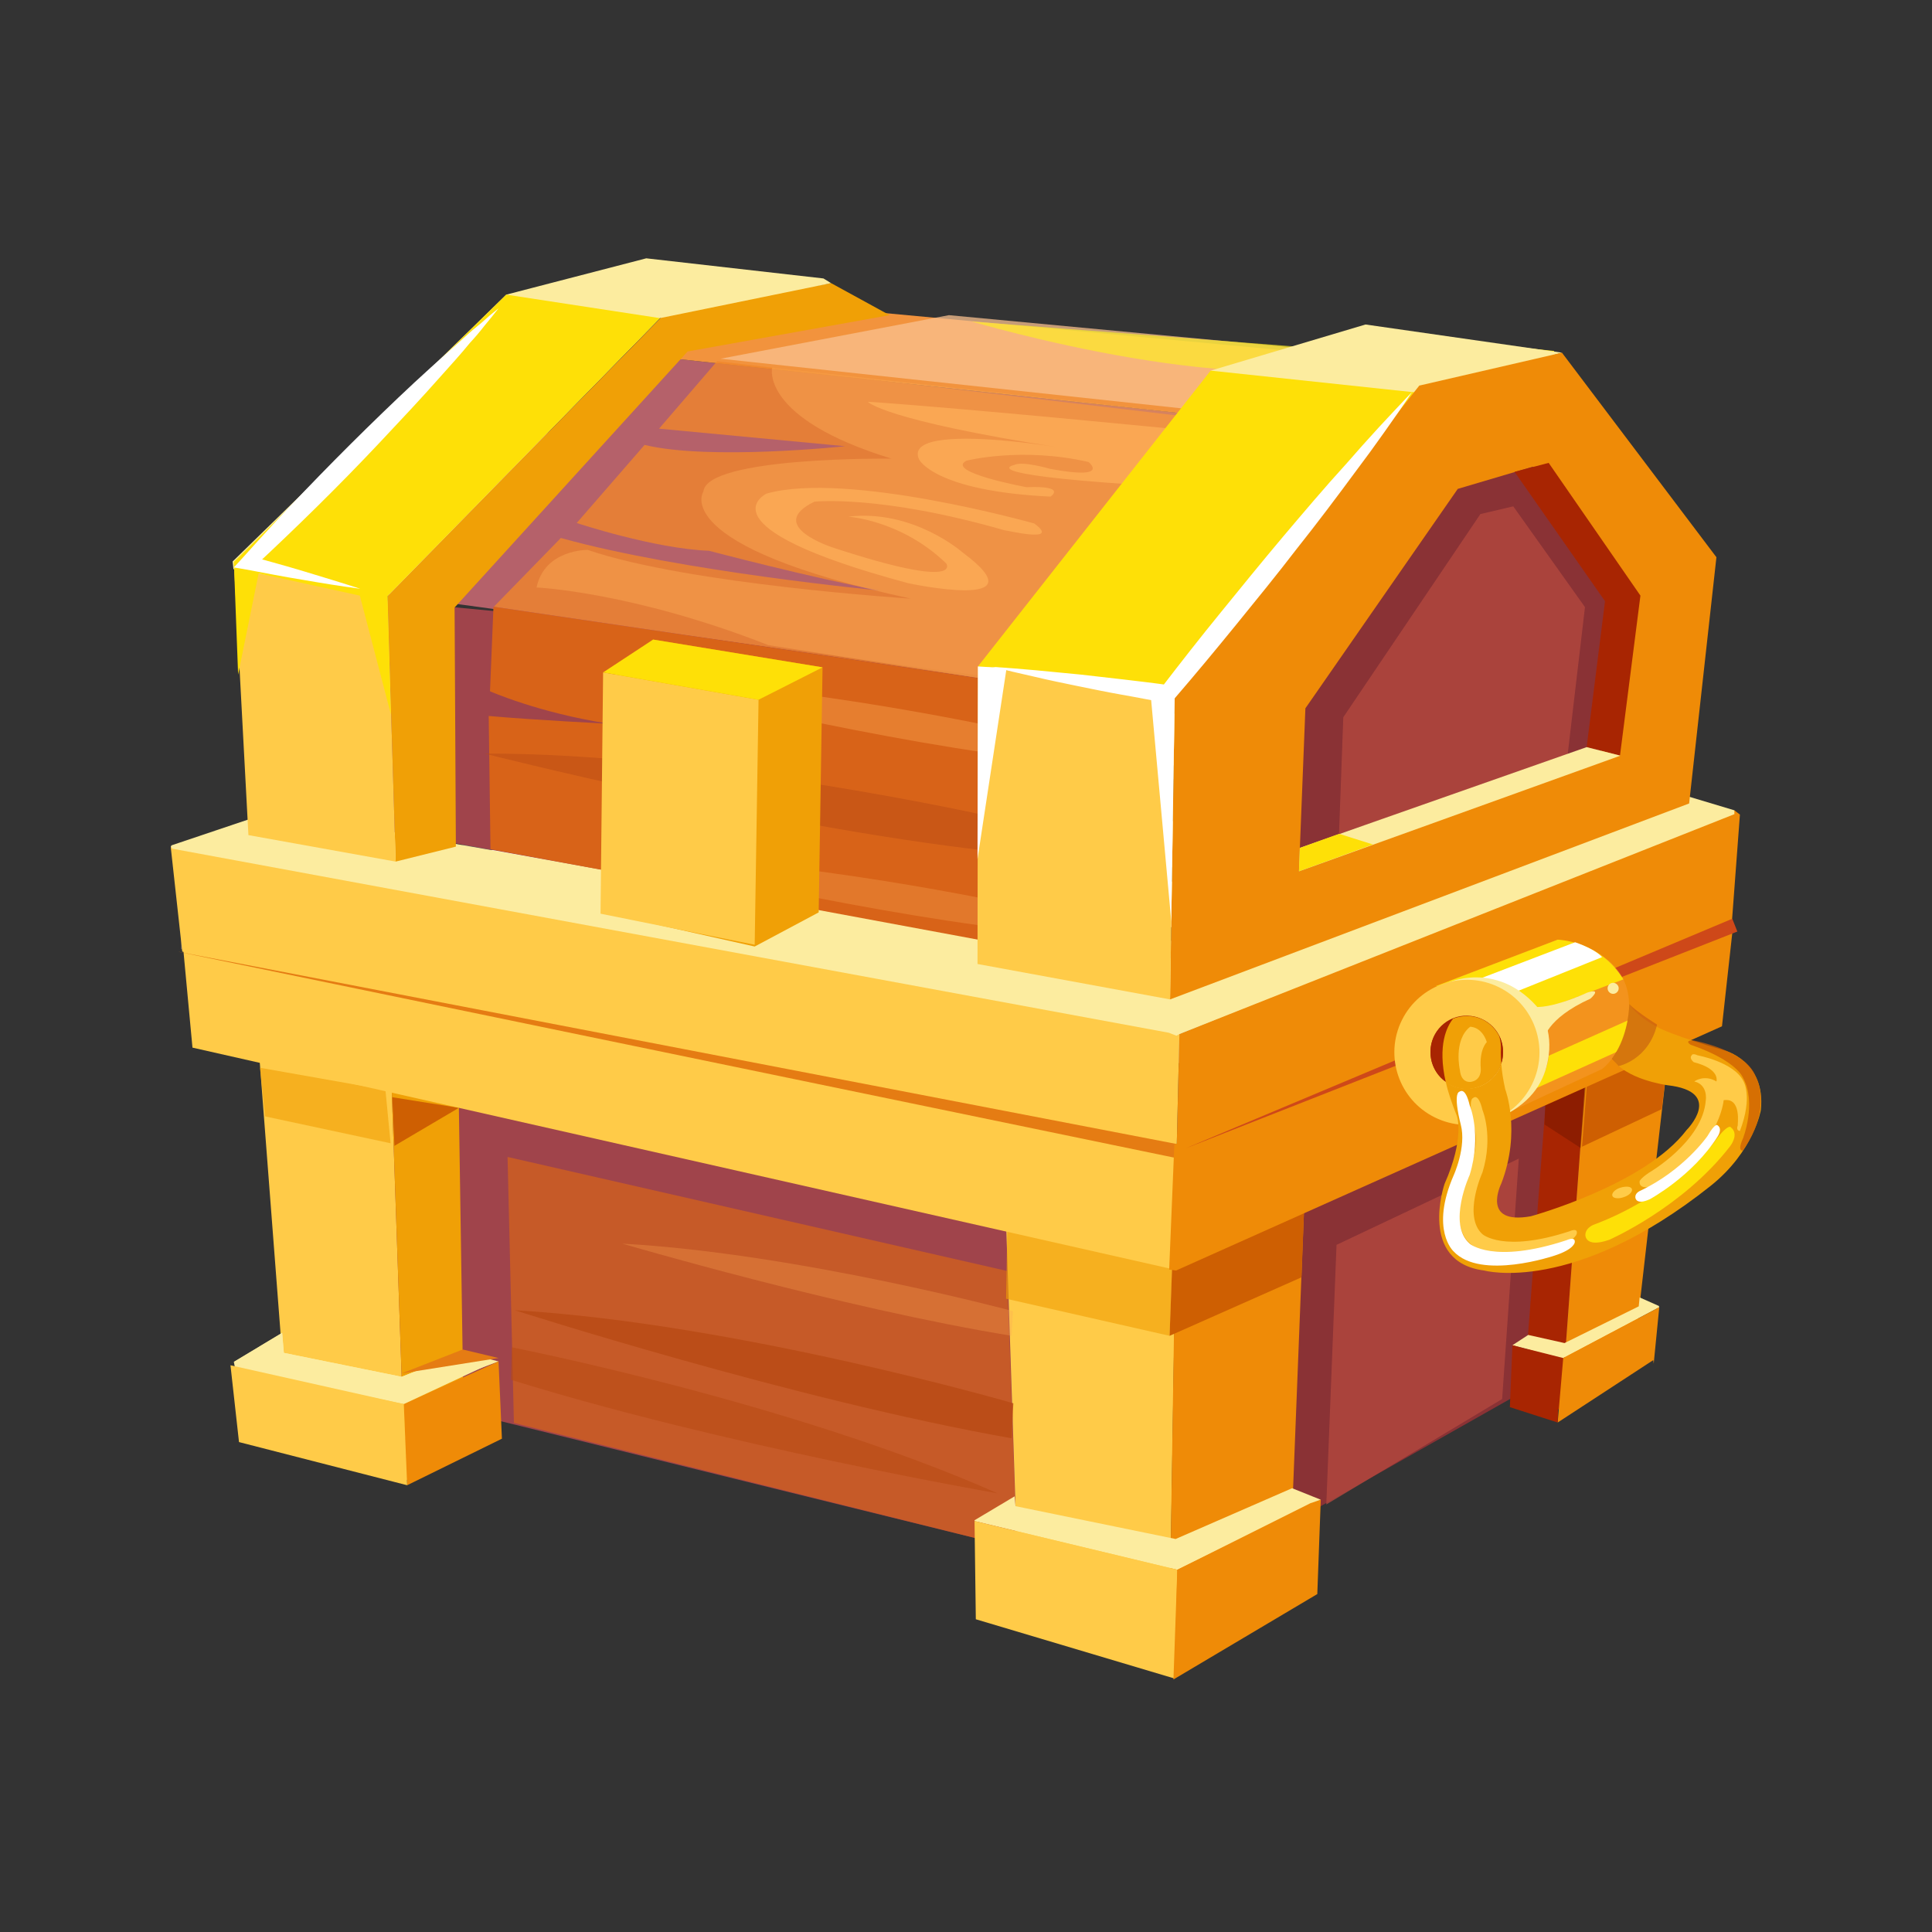 <svg width="24" height="24" viewBox="0 0 24 24" fill="none" xmlns="http://www.w3.org/2000/svg">
<rect x="0" y="0" width="24" height="24" fill="#333333" stroke="none"/>
<g clip-path="url(#clip0_5_2549)">
<path d="M6.193 16.912V17.665L5.016 18.408V17.358L6.193 16.912Z" fill="#EF8B07"/>
<path d="M10.293 10.798L10.335 15.242L19.498 16.96L20.103 12.484L10.293 10.798Z" fill="#BCBBBB"/>
<path d="M19.572 17.061L10.25 15.316L10.202 10.692L20.198 12.41L19.572 17.061ZM10.42 15.173L19.424 16.859L20.007 12.559L10.377 10.899L10.42 15.173Z" fill="#605F60"/>
<path d="M4.486 12.532L4.777 17.299L14.164 19.611L14.148 14.42L4.486 12.532Z" fill="#A0444B"/>
<g opacity="0.68">
<path d="M12.631 19.235L12.509 15.788L6.305 14.372L6.384 17.676L12.631 19.235Z" fill="#D86318"/>
</g>
<path d="M10.202 10.793L10.239 14.181L4.412 12.85L10.202 10.793Z" fill="#BCBBBB"/>
<path d="M10.324 14.287L4.104 12.866L10.287 10.671L10.324 14.287ZM4.724 12.834L10.149 14.075L10.117 10.92L4.724 12.834Z" fill="#605F60"/>
<path d="M21.354 11.45L10.006 9.218L10.229 10.087L20.209 12.044L21.343 11.572L21.354 11.45Z" fill="#FFFDFD"/>
<path d="M20.214 12.134L20.187 12.129L10.159 10.167L9.884 9.106L21.444 11.381L21.423 11.636L20.214 12.134ZM10.303 10.013L20.198 11.949L21.248 11.514L10.122 9.324L10.303 10.013Z" fill="#605F60"/>
<path d="M10.234 10.002L10.202 10.793L20.527 12.718L20.553 12.055L10.234 10.002Z" fill="#FFFDFD"/>
<path d="M20.612 12.818L10.117 10.862L10.154 9.896L10.255 9.918L20.643 11.986L20.612 12.818ZM10.292 10.724L20.442 12.617L20.463 12.129L10.319 10.108L10.292 10.724Z" fill="#605F60"/>
<path d="M2.354 11.715L2.349 11.673L10.022 9.218L10.229 10.087L4.746 12.065L2.354 11.715Z" fill="#FFFDFD"/>
<path d="M4.756 12.155L2.274 11.79L2.258 11.615L10.085 9.106L10.335 10.146L4.756 12.155ZM2.651 11.668L4.74 11.975L10.128 10.034L9.958 9.329L2.651 11.668Z" fill="#605F60"/>
<path d="M10.234 10.002L10.202 10.793L4.438 13.136L4.401 12.007L10.234 10.002Z" fill="#FFFDFD"/>
<path d="M4.358 13.264L4.316 11.949L10.324 9.881L10.287 10.851L4.358 13.264ZM4.491 12.071L4.523 13.009L10.117 10.734L10.139 10.124L4.491 12.071Z" fill="#605F60"/>
<path d="M14.636 19.712L19.498 16.96L20.103 12.484L14.62 14.478L14.636 19.712Z" fill="#8A3235"/>
<path d="M3.155 12.261L3.558 17.511L5.016 17.872L4.83 12.5L3.155 12.261Z" fill="#FFCB48"/>
<path d="M5.016 17.872L5.758 17.543L5.679 12.362L4.83 12.5L5.016 17.872Z" fill="#F0A006"/>
<path d="M12.467 14.266L12.647 19.659L14.53 20.142L14.62 14.478L12.467 14.266Z" fill="#FFCB48"/>
<path d="M14.529 20.142L16.03 19.336L16.237 14.065L14.614 14.563L14.529 20.142Z" fill="#EF8B07"/>
<path d="M19.27 12.797L18.92 17.389L19.392 17.517L19.748 12.686L19.27 12.797Z" fill="#A82502"/>
<path d="M19.392 17.517L20.278 16.992L20.797 12.468L19.753 12.601L19.392 17.517Z" fill="#EF8B07"/>
<path d="M2.354 11.715L2.258 11.705L5.244 11.62L15.982 13.662L14.588 14.218L2.354 11.715Z" fill="#FFFDFD"/>
<path d="M14.593 14.308L14.567 14.303L2.338 11.8L2.248 11.79L2.253 11.615L5.249 11.535H5.26L16.295 13.63L14.593 14.308ZM3.054 11.768L14.583 14.128L15.68 13.688L5.234 11.705L3.054 11.768Z" fill="#605F60"/>
<path d="M14.577 13.322L14.588 14.218L21.439 11.54L21.375 11.572L18.835 11.731L14.577 13.322Z" fill="#FFFDFD"/>
<path d="M14.503 14.345L14.492 13.264L18.819 11.646L21.338 11.487L21.413 11.461L21.481 11.62L21.402 11.662H21.375L14.503 14.345ZM14.662 13.38L14.667 14.091L20.808 11.694L18.857 11.816L14.662 13.38Z" fill="#605F60"/>
<path d="M20.654 9.859L9.125 7.796L9.369 8.666L19.503 10.469L20.649 9.981L20.654 9.859Z" fill="#FFFDFD"/>
<path d="M19.514 10.559L9.301 8.74L9.004 7.685L20.744 9.785L20.729 10.04L19.514 10.559ZM9.433 8.592L19.493 10.384L20.554 9.934L9.243 7.908L9.433 8.592Z" fill="#605F60"/>
<path d="M2.121 10.522L2.264 11.821L14.614 14.399L14.651 12.845L2.121 10.522Z" fill="#FFCB48"/>
<path d="M14.614 14.399L21.508 11.535L21.614 10.119L21.545 10.066L14.651 12.845L14.614 14.399Z" fill="#EF8B07"/>
<path d="M19.498 9.451L14.455 11.943L14.471 12.018L5.578 10.469L10.059 8.778L9.836 7.908L2.131 10.501L2.121 10.517L2.142 10.543L14.519 12.829L14.614 12.866L14.651 12.845L21.545 10.114V10.066L19.498 9.451Z" fill="#FCEC9F"/>
<path d="M4.13 7.399L13.84 8.327L13.877 11.954L4.114 10.199L4.13 7.399Z" fill="#A0444B"/>
<path d="M4.215 7.303L8.086 4.424L16.21 5.299L13.904 8.629L4.215 7.303Z" fill="#B5616A"/>
<path d="M8.086 4.424L10.924 3.883L17.642 4.509L16.21 5.299L8.086 4.424Z" fill="#F2933D"/>
<path d="M11.051 3.915L10.324 3.517L8.288 3.867L4.814 7.404L4.915 10.703L5.663 10.517L5.647 7.547L8.542 4.366L11.051 3.915Z" fill="#F0A006"/>
<path d="M4.915 10.703L4.814 7.404L2.905 6.98L3.086 10.374L4.915 10.703Z" fill="#FFCB48"/>
<path d="M4.815 7.404L2.9 7.07L2.89 6.975L6.289 3.66L8.028 3.209L10.229 3.459L10.324 3.517L8.198 3.952L4.815 7.404Z" fill="#FCEC9F"/>
<path d="M17.595 5.691L19.403 5.421L20.808 7.659L20.278 10.04L15.717 11.721L15.76 8.311L17.595 5.691Z" fill="#8A3235"/>
<g opacity="0.81">
<path d="M16.476 18.689L16.603 15.464L18.867 14.393L18.66 17.379L16.476 18.689Z" fill="#B2483E"/>
</g>
<path d="M4.873 13.63L5.7 13.762L4.9 14.234L4.873 13.63Z" fill="#CE5F02"/>
<g opacity="0.63">
<path d="M3.229 13.264L3.293 13.868L4.852 14.202L4.788 13.54L3.229 13.264Z" fill="#F0A006"/>
</g>
<g opacity="0.63">
<path d="M12.514 15.199L12.498 16.133L14.529 16.594L14.572 15.47L12.514 15.199Z" fill="#F0A006"/>
</g>
<path d="M2.269 11.71L2.391 13.014L14.614 15.777L14.588 14.218L2.269 11.71Z" fill="#FFCB48"/>
<path d="M14.646 14.393L2.179 11.816L14.683 14.224L14.646 14.393Z" fill="#E57C13"/>
<path d="M14.529 16.594L16.168 15.867L16.21 14.754L14.577 15.279L14.529 16.594Z" fill="#CE5F02"/>
<path d="M20.765 12.749L20.643 13.778L19.652 14.245L19.726 13.317L20.765 12.749Z" fill="#CE5F02"/>
<g opacity="0.36">
<path d="M19.737 13.025L19.636 14.261L19.186 13.969L19.217 13.099L19.737 13.025Z" fill="#5E0F00"/>
</g>
<path d="M14.524 15.772L14.609 15.783L21.391 12.749L21.524 11.546L14.588 14.218L14.524 15.772Z" fill="#EF8B07"/>
<path d="M21.582 11.572L14.726 14.266L21.519 11.413L21.582 11.572Z" fill="#CE4819"/>
<path d="M6.289 3.66L8.198 3.952L4.814 7.404L4.857 8.878L4.47 7.399L3.213 7.123L2.958 8.38L2.905 6.98L6.289 3.66Z" fill="#FEE007"/>
<g opacity="0.78">
<path d="M15.028 5.209L8.908 4.487L8.187 5.325L10.499 5.543C10.499 5.543 8.818 5.723 8.007 5.527L7.164 6.497C7.164 6.497 8.123 6.815 8.807 6.842C8.807 6.842 10.075 7.176 10.923 7.335C10.923 7.335 8.468 7.102 6.967 6.683L6.135 7.537L12.498 8.475L15.028 5.209Z" fill="#F1862A"/>
</g>
<path d="M12.493 8.475L6.13 7.537L6.087 8.587C6.087 8.587 6.681 8.852 7.561 8.99C7.561 8.99 6.665 8.947 6.071 8.894L6.093 10.549L12.636 11.763L12.493 8.475Z" fill="#D86318"/>
<g opacity="0.47">
<path d="M14.805 5.145L9.592 4.567C9.592 4.567 9.433 5.193 11.072 5.697C11.072 5.697 8.781 5.67 8.738 6.105C8.738 6.105 8.277 6.778 11.31 7.436C11.31 7.436 8.558 7.261 7.301 6.831C7.301 6.831 6.766 6.821 6.665 7.298C6.665 7.298 7.853 7.351 9.544 8.014L12.498 8.475L14.805 5.145Z" fill="#FAA753"/>
</g>
<g opacity="0.74">
<path d="M8.951 4.456L11.788 3.915L18.506 4.546L17.075 5.331L8.951 4.456Z" fill="#F9C18F"/>
</g>
<g opacity="0.68">
<path d="M17.223 4.392L12.069 3.994C12.069 3.989 15.632 5.066 17.223 4.392Z" fill="#FCEC24"/>
</g>
<path d="M12.848 6.503C12.848 6.503 10.531 5.85 9.524 6.131C9.524 6.131 8.654 6.54 11.284 7.245C11.284 7.245 12.96 7.606 11.958 6.863C11.958 6.863 11.348 6.322 10.536 6.418C10.536 6.418 11.199 6.46 11.756 7.001C11.756 7.001 11.973 7.335 10.356 6.805C10.356 6.805 9.492 6.534 10.117 6.232C10.117 6.232 10.929 6.142 12.477 6.587C12.483 6.582 13.193 6.757 12.848 6.503Z" fill="#FAA753"/>
<path d="M14.71 5.341C14.71 5.341 11.862 5.06 10.78 4.991C10.78 4.991 10.971 5.219 13.161 5.559C13.161 5.559 12.875 5.511 12.536 5.479C11.984 5.426 11.284 5.416 11.417 5.707C11.417 5.707 11.602 6.1 13.05 6.169C13.05 6.169 13.262 6.031 12.753 6.052C12.753 6.052 11.735 5.866 12.005 5.723C12.005 5.723 12.689 5.548 13.522 5.739C13.522 5.739 13.808 5.967 13.045 5.824C13.045 5.824 12.7 5.723 12.599 5.776C12.599 5.776 12.074 5.887 14.089 6.02L14.71 5.341Z" fill="#FAA753"/>
<g opacity="0.4">
<path d="M12.689 9.101C12.689 9.101 9.99 8.486 7.811 8.443C7.811 8.443 10.557 9.143 12.684 9.409L12.689 9.101Z" fill="#FAA753"/>
</g>
<g opacity="0.31">
<path d="M12.61 11.243C12.61 11.243 9.905 10.649 7.726 10.628C7.726 10.628 10.478 11.302 12.61 11.551V11.243Z" fill="#FAA753"/>
</g>
<path d="M12.148 8.279L15.039 4.604L16.958 4.116L19.307 4.36L19.27 4.466L17.807 4.8L14.768 8.64L12.148 8.279Z" fill="#FEE007"/>
<path d="M15.039 4.604L17.632 4.88L19.403 4.381L16.963 4.031L15.039 4.604Z" fill="#FCEC9F"/>
<path d="M19.403 4.381L17.631 4.79L14.593 8.629L14.535 12.415L20.983 9.981L21.322 6.922L19.403 4.381ZM19.864 9.462L16.136 10.825L16.216 8.799L18.109 6.073L19.042 5.797L20.188 7.823L19.864 9.462Z" fill="#EF8B07"/>
<path d="M19.238 5.75L20.378 7.399L20.124 9.387L19.71 9.281L19.938 7.468L18.814 5.861L19.238 5.75Z" fill="#A82502"/>
<g opacity="0.81">
<path d="M18.39 6.386L18.798 6.29L19.689 7.542L19.471 9.398L16.634 10.358L16.687 8.91L18.39 6.386Z" fill="#B2483E"/>
</g>
<path d="M19.71 9.281L20.129 9.387L16.136 10.825L16.147 10.533L19.71 9.281Z" fill="#FCEC9F"/>
<g opacity="0.5">
<path d="M12.27 10.135C12.27 10.135 8.802 9.356 6.018 9.361C6.018 9.361 9.55 10.262 12.281 10.57L12.27 10.135Z" fill="#B94B14"/>
</g>
<path d="M12.148 8.279L12.143 11.975L14.535 12.415L14.593 8.629L12.148 8.279Z" fill="#FFCB48"/>
<g opacity="0.29">
<path d="M12.583 16.287C12.583 16.287 9.91 15.57 7.731 15.449C7.731 15.449 10.451 16.249 12.567 16.594L12.583 16.287Z" fill="#FAA753"/>
</g>
<g opacity="0.83">
<path d="M12.588 17.432C12.588 17.432 9.173 16.44 6.395 16.276C6.395 16.276 9.863 17.39 12.567 17.867L12.588 17.432Z" fill="#B94B14"/>
</g>
<g opacity="0.6">
<path d="M6.358 16.737C6.358 16.737 9.847 17.421 12.393 18.551C12.393 18.551 8.972 17.957 6.347 17.14L6.358 16.737Z" fill="#B94B14"/>
</g>
<path d="M12.143 10.671L12.148 8.279L12.504 8.3L12.143 10.671Z" fill="white"/>
<path d="M14.29 8.587L14.593 8.629L14.55 11.445L14.29 8.587Z" fill="white"/>
<path d="M12.323 8.284C12.509 8.295 12.694 8.311 12.875 8.327C13.06 8.343 13.241 8.364 13.426 8.38C13.612 8.401 13.792 8.422 13.978 8.443C14.163 8.465 14.344 8.486 14.524 8.512L14.418 8.555C14.662 8.237 14.911 7.918 15.166 7.606C15.42 7.293 15.675 6.98 15.934 6.672C16.194 6.365 16.454 6.057 16.725 5.76L16.926 5.532L17.128 5.309C17.266 5.161 17.403 5.013 17.541 4.869C17.43 5.039 17.313 5.203 17.197 5.368L17.022 5.612L16.841 5.856C16.603 6.179 16.359 6.503 16.11 6.816C15.866 7.134 15.611 7.447 15.357 7.759C15.102 8.072 14.847 8.38 14.582 8.687L14.54 8.74L14.476 8.73C14.296 8.698 14.116 8.661 13.93 8.629C13.75 8.597 13.569 8.56 13.389 8.523C13.209 8.486 13.028 8.449 12.848 8.406C12.684 8.369 12.504 8.327 12.323 8.284Z" fill="white"/>
<path d="M6.193 3.83C6.135 3.904 6.076 3.978 6.018 4.047C5.96 4.122 5.901 4.191 5.838 4.259C5.721 4.403 5.594 4.541 5.472 4.678C5.228 4.954 4.973 5.225 4.719 5.495C4.215 6.031 3.685 6.55 3.144 7.054L3.101 6.906C3.329 6.969 3.563 7.033 3.791 7.102C4.019 7.171 4.247 7.24 4.475 7.314C4.236 7.282 4.003 7.245 3.764 7.203C3.526 7.165 3.292 7.118 3.059 7.075L2.905 7.049L3.017 6.927C3.51 6.375 4.024 5.84 4.549 5.325C4.814 5.066 5.079 4.811 5.355 4.562C5.493 4.44 5.631 4.312 5.769 4.191C5.838 4.127 5.907 4.069 5.981 4.01C6.05 3.947 6.119 3.888 6.193 3.83Z" fill="white"/>
<path d="M16.136 10.824L17.054 10.49L16.635 10.358L16.147 10.533L16.136 10.824Z" fill="#FEE007"/>
<path d="M7.551 11.349L7.583 8.438L8.113 7.945L10.218 8.29L10.17 11.334L9.375 11.758L7.551 11.349Z" fill="#F0A006"/>
<path d="M7.46 11.35L7.492 8.353L9.423 8.693L9.375 11.736L7.46 11.35Z" fill="#FFCB48"/>
<path d="M10.218 8.29L9.422 8.693L7.492 8.353L8.113 7.945L10.218 8.29Z" fill="#FEE007"/>
<g opacity="0.29">
<path d="M18.008 12.182L19.349 11.673C19.349 11.673 20.384 11.774 20.219 12.675C20.219 12.675 20.155 13.084 19.901 13.28L18.474 13.943L18.008 12.182Z" fill="#FAA753"/>
</g>
<path d="M19.238 13.115L20.224 12.675C20.224 12.675 20.166 12.988 20.081 13.068L19.084 13.518C19.084 13.524 19.228 13.306 19.238 13.115Z" fill="#FEE007"/>
<path d="M19.35 11.673C19.35 11.673 19.875 11.684 20.166 12.166L18.825 12.675C18.825 12.675 18.586 12.187 17.833 12.251L19.35 11.673Z" fill="#FEE007"/>
<path d="M18.767 12.346L19.901 11.89C19.901 11.89 19.838 11.8 19.567 11.705L18.374 12.161C18.369 12.161 18.629 12.214 18.767 12.346Z" fill="white"/>
<path d="M17.981 12.209C17.981 12.209 18.575 11.933 19.084 12.495C19.084 12.495 19.291 12.723 19.238 13.115C19.206 13.354 19.1 13.63 18.724 13.836C18.724 13.831 19.164 12.808 17.981 12.209Z" fill="#FCEC9F"/>
<path d="M19.031 13.471C19.251 13.024 19.067 12.484 18.621 12.264C18.174 12.044 17.634 12.228 17.414 12.674C17.194 13.121 17.378 13.661 17.824 13.881C18.271 14.101 18.811 13.918 19.031 13.471Z" fill="#FFCB48"/>
<path d="M18.671 13.073C18.671 13.322 18.464 13.524 18.215 13.518C17.966 13.518 17.764 13.312 17.77 13.062C17.77 12.813 17.977 12.611 18.226 12.617C18.475 12.622 18.677 12.824 18.671 13.073Z" fill="#A82502"/>
<path d="M19.175 12.924C19.175 12.924 19.196 12.659 19.758 12.405C19.758 12.405 19.912 12.267 19.716 12.331C19.716 12.331 19.164 12.59 18.968 12.484C18.963 12.484 19.175 12.659 19.175 12.924Z" fill="#FCEC9F"/>
<path d="M20.108 12.277C20.108 12.315 20.076 12.346 20.039 12.346C20.002 12.346 19.97 12.315 19.97 12.277C19.97 12.24 20.002 12.209 20.039 12.209C20.076 12.209 20.108 12.24 20.108 12.277Z" fill="#FCEC9F"/>
<path d="M21.413 13.046C20.803 12.871 20.612 12.771 20.612 12.771C20.326 12.627 20.241 12.474 20.241 12.474C20.225 12.924 20.029 13.142 20.029 13.142C20.172 13.407 20.713 13.481 20.713 13.481C21.429 13.561 20.951 14.038 20.951 14.038C20.432 14.722 19.016 15.109 19.016 15.109C18.39 15.221 18.65 14.701 18.65 14.701C18.899 14.054 18.698 13.529 18.698 13.529C18.671 13.407 18.655 13.301 18.65 13.216C18.592 13.396 18.417 13.529 18.215 13.524C18.12 13.524 18.029 13.492 17.96 13.439C17.987 13.566 18.035 13.704 18.098 13.863C18.098 13.863 18.199 14.133 17.945 14.706C17.945 14.706 17.61 15.677 18.438 15.783C18.438 15.783 19.541 16.09 21.248 14.733C21.789 14.303 21.874 13.789 21.874 13.789C21.938 13.174 21.413 13.046 21.413 13.046Z" fill="#F0A006"/>
<path d="M18.65 13.211C18.666 13.168 18.671 13.121 18.671 13.073C18.671 12.999 18.655 12.93 18.623 12.866C18.634 12.909 18.644 12.961 18.644 13.02C18.644 13.025 18.639 13.094 18.65 13.211Z" fill="#A82502"/>
<path d="M18.051 12.654C17.886 12.723 17.77 12.882 17.77 13.068C17.77 13.221 17.844 13.359 17.96 13.439C17.854 12.977 17.976 12.744 18.051 12.654Z" fill="#A82502"/>
<path d="M18.65 13.211C18.639 13.094 18.645 13.025 18.645 13.025C18.645 12.967 18.639 12.914 18.623 12.871C18.549 12.723 18.401 12.622 18.226 12.622C18.162 12.622 18.104 12.633 18.051 12.654C17.976 12.749 17.854 12.977 17.96 13.444C18.035 13.497 18.119 13.524 18.215 13.529C18.416 13.524 18.591 13.396 18.65 13.211Z" fill="#F0A006"/>
<g opacity="0.5">
<path d="M20.108 13.243C20.108 13.243 20.479 13.168 20.585 12.728C20.585 12.728 20.331 12.569 20.24 12.474C20.24 12.474 20.24 12.855 20.023 13.152L20.108 13.243Z" fill="#B94B14"/>
</g>
<path d="M18.416 13.789C18.416 13.789 18.554 14.112 18.416 14.563C18.416 14.563 18.167 15.109 18.416 15.332C18.416 15.332 18.676 15.565 19.498 15.295C19.498 15.295 19.599 15.247 19.588 15.321C19.588 15.321 19.583 15.401 19.366 15.47C19.366 15.47 18.544 15.751 18.236 15.422C18.236 15.422 17.976 15.183 18.236 14.579C18.236 14.579 18.385 14.261 18.316 14.006C18.316 14.006 18.226 13.667 18.3 13.64C18.3 13.64 18.363 13.566 18.416 13.789Z" fill="#FFCB48"/>
<path d="M18.257 13.73C18.257 13.73 18.411 14.091 18.257 14.595C18.257 14.595 17.976 15.205 18.257 15.449C18.257 15.449 18.544 15.708 19.461 15.406C19.461 15.406 19.573 15.353 19.562 15.433C19.562 15.433 19.557 15.518 19.313 15.597C19.313 15.597 18.395 15.91 18.056 15.544C18.056 15.544 17.764 15.279 18.056 14.605C18.056 14.605 18.22 14.25 18.146 13.969C18.146 13.969 18.045 13.593 18.13 13.561C18.13 13.566 18.199 13.486 18.257 13.73Z" fill="white"/>
<path d="M18.263 12.755C18.263 12.755 18.406 12.749 18.47 12.946C18.47 12.946 18.374 13.03 18.395 13.28C18.395 13.28 18.406 13.418 18.273 13.439C18.273 13.439 18.151 13.465 18.135 13.29C18.135 13.296 18.051 12.919 18.263 12.755Z" fill="#FFCB48"/>
<path d="M21.412 13.667C21.412 13.667 21.359 14.314 20.506 14.743C20.506 14.743 20.357 14.78 20.368 14.674C20.368 14.674 20.373 14.643 20.484 14.568C20.484 14.568 21.153 14.181 21.19 13.667C21.19 13.667 21.221 13.476 21.047 13.434C21.047 13.434 21.169 13.343 21.322 13.434C21.322 13.434 21.375 13.28 21.041 13.195C21.041 13.195 20.978 13.147 21.015 13.11C21.015 13.11 21.02 13.078 21.089 13.11C21.089 13.11 21.534 13.19 21.656 13.428C21.656 13.428 21.778 13.619 21.614 14.049C21.614 14.049 21.561 14.049 21.587 13.98C21.582 13.98 21.64 13.63 21.412 13.667Z" fill="#FFCB48"/>
<path d="M20.272 14.77C20.283 14.802 20.241 14.849 20.172 14.871C20.103 14.897 20.039 14.886 20.029 14.855C20.018 14.823 20.06 14.775 20.129 14.754C20.198 14.733 20.262 14.738 20.272 14.77Z" fill="#FFCB48"/>
<g opacity="0.75">
<path d="M21.031 12.924C21.031 12.924 21.694 13.041 21.81 13.375C21.81 13.375 22.033 13.741 21.651 14.293C21.651 14.293 21.577 14.308 21.651 14.144C21.651 14.144 21.826 13.704 21.651 13.386C21.651 13.386 21.577 13.179 21.015 12.983C21.01 12.988 20.909 12.924 21.031 12.924Z" fill="#CE5F02"/>
</g>
<path d="M21.28 14.208C21.28 14.208 20.734 14.865 19.795 15.215C19.795 15.215 19.694 15.252 19.694 15.342C19.694 15.342 19.689 15.507 19.991 15.401C19.991 15.401 20.903 15.003 21.492 14.239C21.492 14.239 21.614 14.086 21.497 14.001C21.503 14.001 21.46 13.953 21.28 14.208Z" fill="#FEE007"/>
<path d="M21.211 14.112C21.211 14.112 20.919 14.537 20.368 14.796C20.368 14.796 20.309 14.823 20.315 14.876C20.315 14.876 20.32 14.977 20.495 14.897C20.495 14.897 21.025 14.611 21.338 14.117C21.338 14.117 21.407 14.017 21.328 13.974C21.333 13.98 21.306 13.948 21.211 14.112Z" fill="white"/>
<path d="M3.505 16.557L3.526 16.806L4.989 17.103L5.748 16.801L6.193 16.912L5.016 17.358L2.905 16.918L3.505 16.557Z" fill="#FCEC9F"/>
<path d="M12.604 18.588L12.615 18.71L14.604 19.118L16.051 18.487L16.407 18.63L14.625 19.5L12.106 18.895V18.885L12.604 18.588Z" fill="#FCEC9F"/>
<path d="M14.625 19.5L14.593 20.852L12.122 20.115L12.106 18.895L14.625 19.5Z" fill="#FFCB48"/>
<path d="M16.407 18.63L16.364 19.802L14.577 20.863L14.625 19.5L16.279 18.673" fill="#EF8B07"/>
<path d="M20.368 16.117L20.357 16.228L19.435 16.684L18.984 16.583L18.788 16.711L19.419 16.87L20.612 16.239L20.607 16.223L20.368 16.117Z" fill="#FCEC9F"/>
<path d="M20.537 16.896L19.35 17.671L19.419 16.87L20.612 16.239L20.543 16.939" fill="#EF8B07"/>
<path d="M18.788 16.711L19.376 16.87L19.35 17.671L18.756 17.48L18.788 16.711Z" fill="#A82502"/>
<path d="M6.193 16.912L6.235 17.872L5.058 18.45L5.016 17.442L6.193 16.912Z" fill="#EF8B07"/>
<path d="M3.505 16.557L3.526 16.806L4.989 17.103L5.748 16.801L6.151 16.912L5.016 17.442L2.921 17.002L2.905 16.918L3.505 16.557Z" fill="#FCEC9F"/>
<path d="M5.016 17.442L5.058 18.45L2.969 17.914L2.863 16.96L5.016 17.442Z" fill="#FFCB48"/>
<path d="M4.989 17.061L5.748 16.764L6.193 16.87L4.989 17.061Z" fill="#E57C13"/>
</g>
<defs>
<clipPath id="clip0_5_2549">
<rect width="24" height="24" fill="white"/>
</clipPath>
</defs>
</svg>
